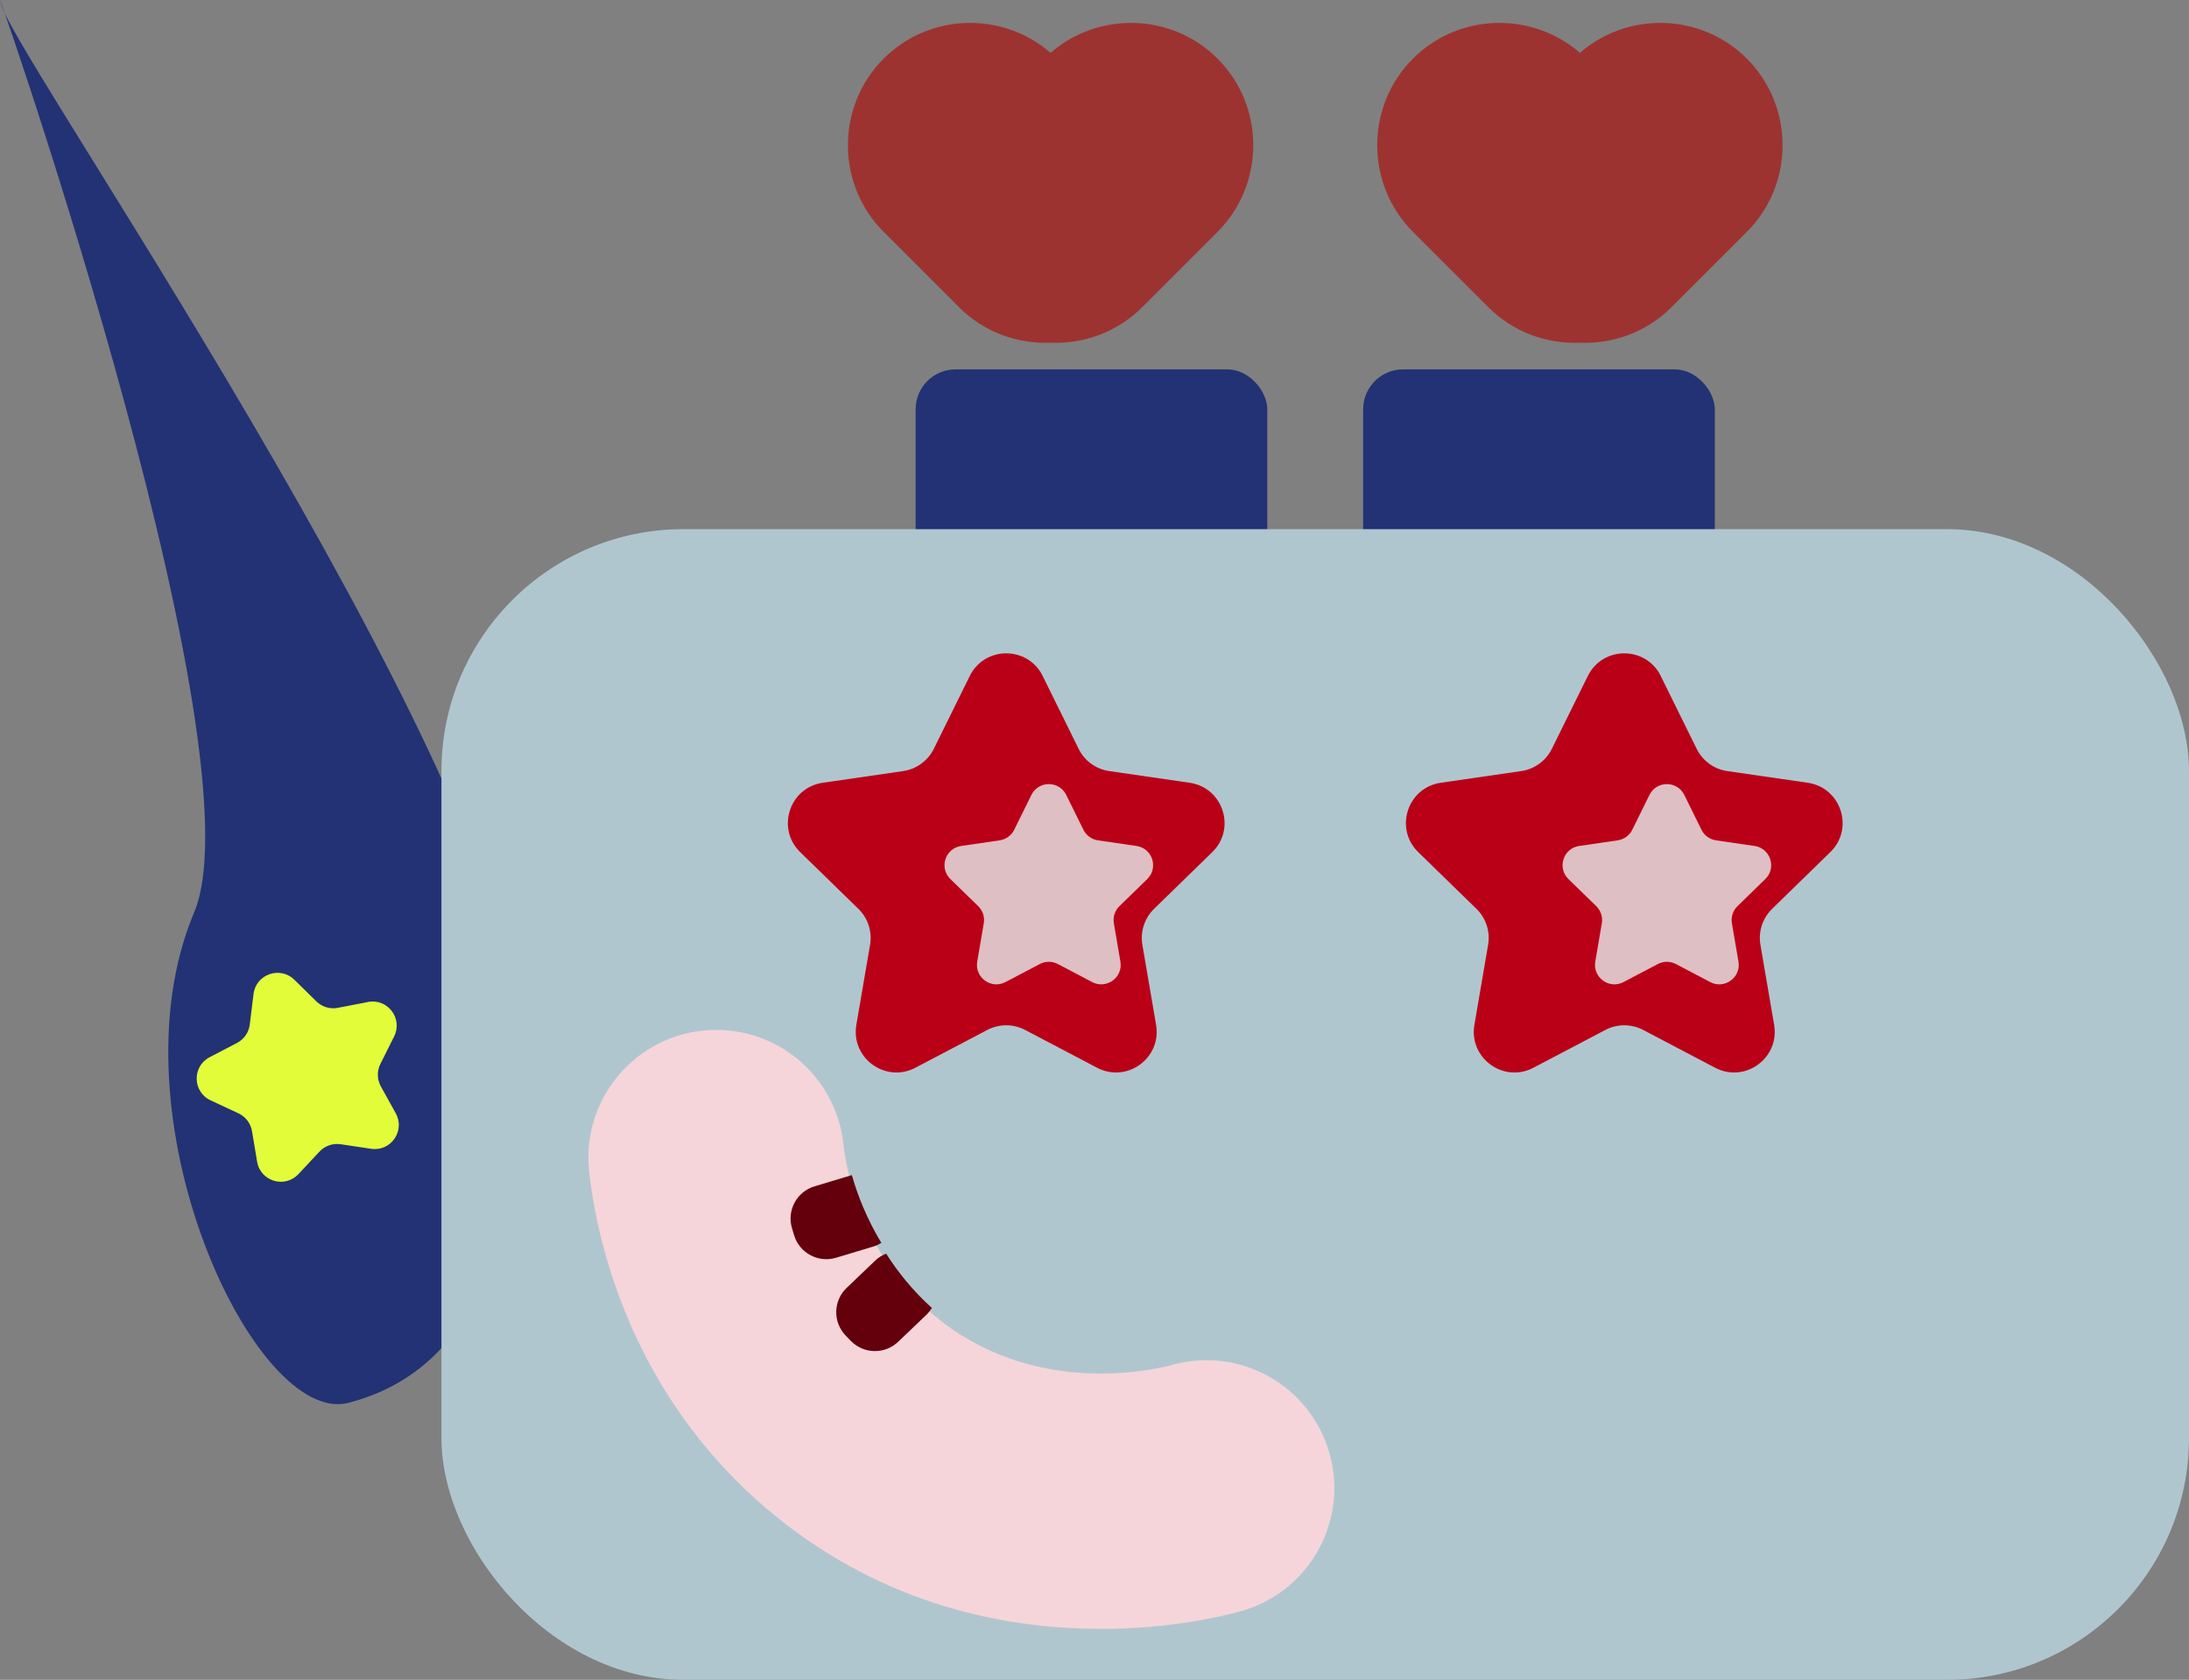 <?xml version="1.0" encoding="UTF-8"?>
<svg id="Calque_2" data-name="Calque 2" xmlns="http://www.w3.org/2000/svg" viewBox="0 0 418.32 321.07">
  <rect x="0" y="0" width="418.32" height="321.07" fill="#808080" stroke="none"/>
  <defs>
    <style>
      .cls-1 {
        fill: #9d3330;
      }

      .cls-2 {
        fill: #f5d5d9;
      }

      .cls-3 {
        fill: #ba0017;
      }

      .cls-4 {
        fill: #debfc3;
      }

      .cls-5 {
        fill: #63000c;
      }

      .cls-6 {
        fill: #223274;
      }

      .cls-7 {
        fill: #e2fc3a;
      }

      .cls-8 {
        fill: #b0c6cf;
      }
    </style>
  </defs>
  <g id="Calque_1-2" data-name="Calque 1">
    <g>
      <g>
        <path class="cls-6" d="m100.21,202.96c-1.5,35.96-10.18,59.05-33.6,65.16-17.96,4.68-45.82-54.98-29.53-93.67C50.68,142.16-5.44-16.24.43,1.36c4.07,12.22,101.82,152.73,99.78,201.6Z"/>
        <g>
          <rect class="cls-6" x="174.98" y="70.6" width="67.2" height="48.87" rx="7.63" ry="7.63"/>
          <rect class="cls-6" x="260.5" y="70.6" width="67.2" height="48.87" rx="7.63" ry="7.63"/>
        </g>
      </g>
      <rect class="cls-8" x="84.36" y="101.14" width="333.96" height="219.93" rx="46.24" ry="46.24"/>
      <g>
        <path class="cls-1" d="m232.67,11.2h0c-8.72-8.72-22.73-9.07-31.9-1.1-9.17-7.97-23.19-7.62-31.9,1.1h0c-9.11,9.11-9.11,24.01,0,33.12l14.4,14.4c4.79,4.79,11.19,7.04,17.5,6.79,6.31.25,12.71-1.99,17.5-6.79l14.4-14.4c9.11-9.11,9.11-24.01,0-33.12Z"/>
        <path class="cls-1" d="m333.82,11.2h0c-8.72-8.72-22.73-9.07-31.9-1.1-9.17-7.97-23.19-7.62-31.9,1.1h0c-9.11,9.11-9.11,24.01,0,33.12l14.4,14.4c4.79,4.79,11.19,7.04,17.5,6.79,6.31.25,12.71-1.99,17.5-6.79l14.4-14.4c9.11-9.11,9.11-24.01,0-33.12Z"/>
      </g>
      <g>
        <path class="cls-3" d="m199.26,129.21l6.87,13.92c1.13,2.3,3.32,3.89,5.86,4.25l15.36,2.23c6.38.93,8.93,8.77,4.31,13.26l-11.11,10.83c-1.83,1.79-2.67,4.36-2.24,6.88l2.62,15.3c1.09,6.35-5.58,11.2-11.28,8.2l-13.74-7.22c-2.27-1.19-4.97-1.19-7.24,0l-13.74,7.22c-5.71,3-12.37-1.85-11.28-8.2l2.62-15.3c.43-2.52-.4-5.1-2.24-6.88l-11.11-10.83c-4.62-4.5-2.07-12.34,4.31-13.26l15.36-2.23c2.53-.37,4.72-1.96,5.86-4.25l6.87-13.92c2.85-5.78,11.09-5.78,13.95,0Z"/>
        <path class="cls-3" d="m317.37,129.21l6.87,13.92c1.13,2.3,3.32,3.89,5.86,4.25l15.36,2.23c6.38.93,8.93,8.77,4.31,13.26l-11.11,10.83c-1.83,1.79-2.67,4.36-2.24,6.88l2.62,15.3c1.09,6.35-5.58,11.2-11.28,8.2l-13.74-7.22c-2.27-1.19-4.97-1.19-7.24,0l-13.74,7.22c-5.71,3-12.37-1.85-11.28-8.2l2.62-15.3c.43-2.52-.4-5.1-2.24-6.88l-11.11-10.83c-4.62-4.5-2.07-12.34,4.31-13.26l15.36-2.23c2.53-.37,4.72-1.96,5.86-4.25l6.87-13.92c2.85-5.78,11.09-5.78,13.95,0Z"/>
      </g>
      <path class="cls-2" d="m210.35,311.33c-16.91,0-39.1-3.91-59.79-19.71-30.04-22.93-36.56-54.94-37.97-67.64-1.49-13.41,8.18-25.49,21.59-26.98,13.43-1.49,25.49,8.18,26.98,21.59.56,5.03,3.58,22.38,19.05,34.18,18.9,14.43,41.31,8.79,43.81,8.1,13-3.61,26.47,4.01,30.08,17.02,3.61,13-4.01,26.47-17.02,30.08-3.5.97-13.49,3.37-26.72,3.37Z"/>
      <g>
        <path class="cls-5" d="m162.56,256.25c2.45,2.56,6.51,2.66,9.08.21l5.44-5.2c.4-.39.72-.82,1-1.27-3.66-3.3-6.53-6.89-8.73-10.38-.77.3-1.49.74-2.12,1.35l-5.44,5.2c-2.56,2.45-2.66,6.51-.21,9.08l.98,1.02Z"/>
        <path class="cls-5" d="m151.76,236.1c1.02,3.39,4.6,5.32,8,4.3l7.21-2.17c.53-.16,1.01-.4,1.46-.67-2.8-4.62-4.56-9.17-5.64-12.96l-7.14,2.15c-3.39,1.02-5.32,4.6-4.3,8l.41,1.36Z"/>
      </g>
      <path class="cls-7" d="m70.92,219.57l-5.82-.87c-1.5-.22-3.01.3-4.05,1.41l-4.02,4.3c-2.61,2.79-7.28,1.38-7.9-2.39l-.97-5.81c-.25-1.49-1.22-2.77-2.59-3.41l-5.33-2.49c-3.46-1.62-3.56-6.49-.17-8.25l5.22-2.72c1.34-.7,2.26-2.01,2.44-3.52l.72-5.84c.47-3.79,5.08-5.39,7.8-2.72l4.2,4.13c1.08,1.06,2.61,1.53,4.1,1.24l5.78-1.12c3.75-.72,6.7,3.16,4.99,6.58l-2.63,5.27c-.68,1.36-.64,2.96.09,4.28l2.85,5.15c1.85,3.34-.94,7.35-4.71,6.78Z"/>
      <g>
        <path class="cls-4" d="m203.76,151.94l3.28,6.65c.54,1.1,1.59,1.86,2.8,2.03l7.34,1.07c3.05.44,4.26,4.19,2.06,6.33l-5.31,5.17c-.88.85-1.27,2.08-1.07,3.29l1.25,7.31c.52,3.03-2.66,5.35-5.39,3.92l-6.56-3.45c-1.08-.57-2.37-.57-3.46,0l-6.56,3.45c-2.72,1.43-5.91-.88-5.39-3.92l1.25-7.31c.21-1.2-.19-2.43-1.07-3.29l-5.31-5.17c-2.2-2.15-.99-5.89,2.06-6.33l7.34-1.07c1.21-.18,2.26-.94,2.8-2.03l3.28-6.65c1.36-2.76,5.3-2.76,6.66,0Z"/>
        <path class="cls-4" d="m321.87,151.94l3.28,6.65c.54,1.1,1.59,1.86,2.8,2.03l7.34,1.07c3.05.44,4.26,4.19,2.06,6.33l-5.31,5.17c-.88.85-1.27,2.08-1.07,3.29l1.25,7.31c.52,3.03-2.66,5.35-5.39,3.92l-6.56-3.45c-1.08-.57-2.37-.57-3.46,0l-6.56,3.45c-2.72,1.43-5.91-.88-5.39-3.92l1.25-7.31c.21-1.2-.19-2.43-1.07-3.29l-5.31-5.17c-2.2-2.15-.99-5.89,2.06-6.33l7.34-1.07c1.21-.18,2.26-.94,2.8-2.03l3.28-6.65c1.36-2.76,5.3-2.76,6.66,0Z"/>
      </g>
    </g>
  </g>
</svg>
